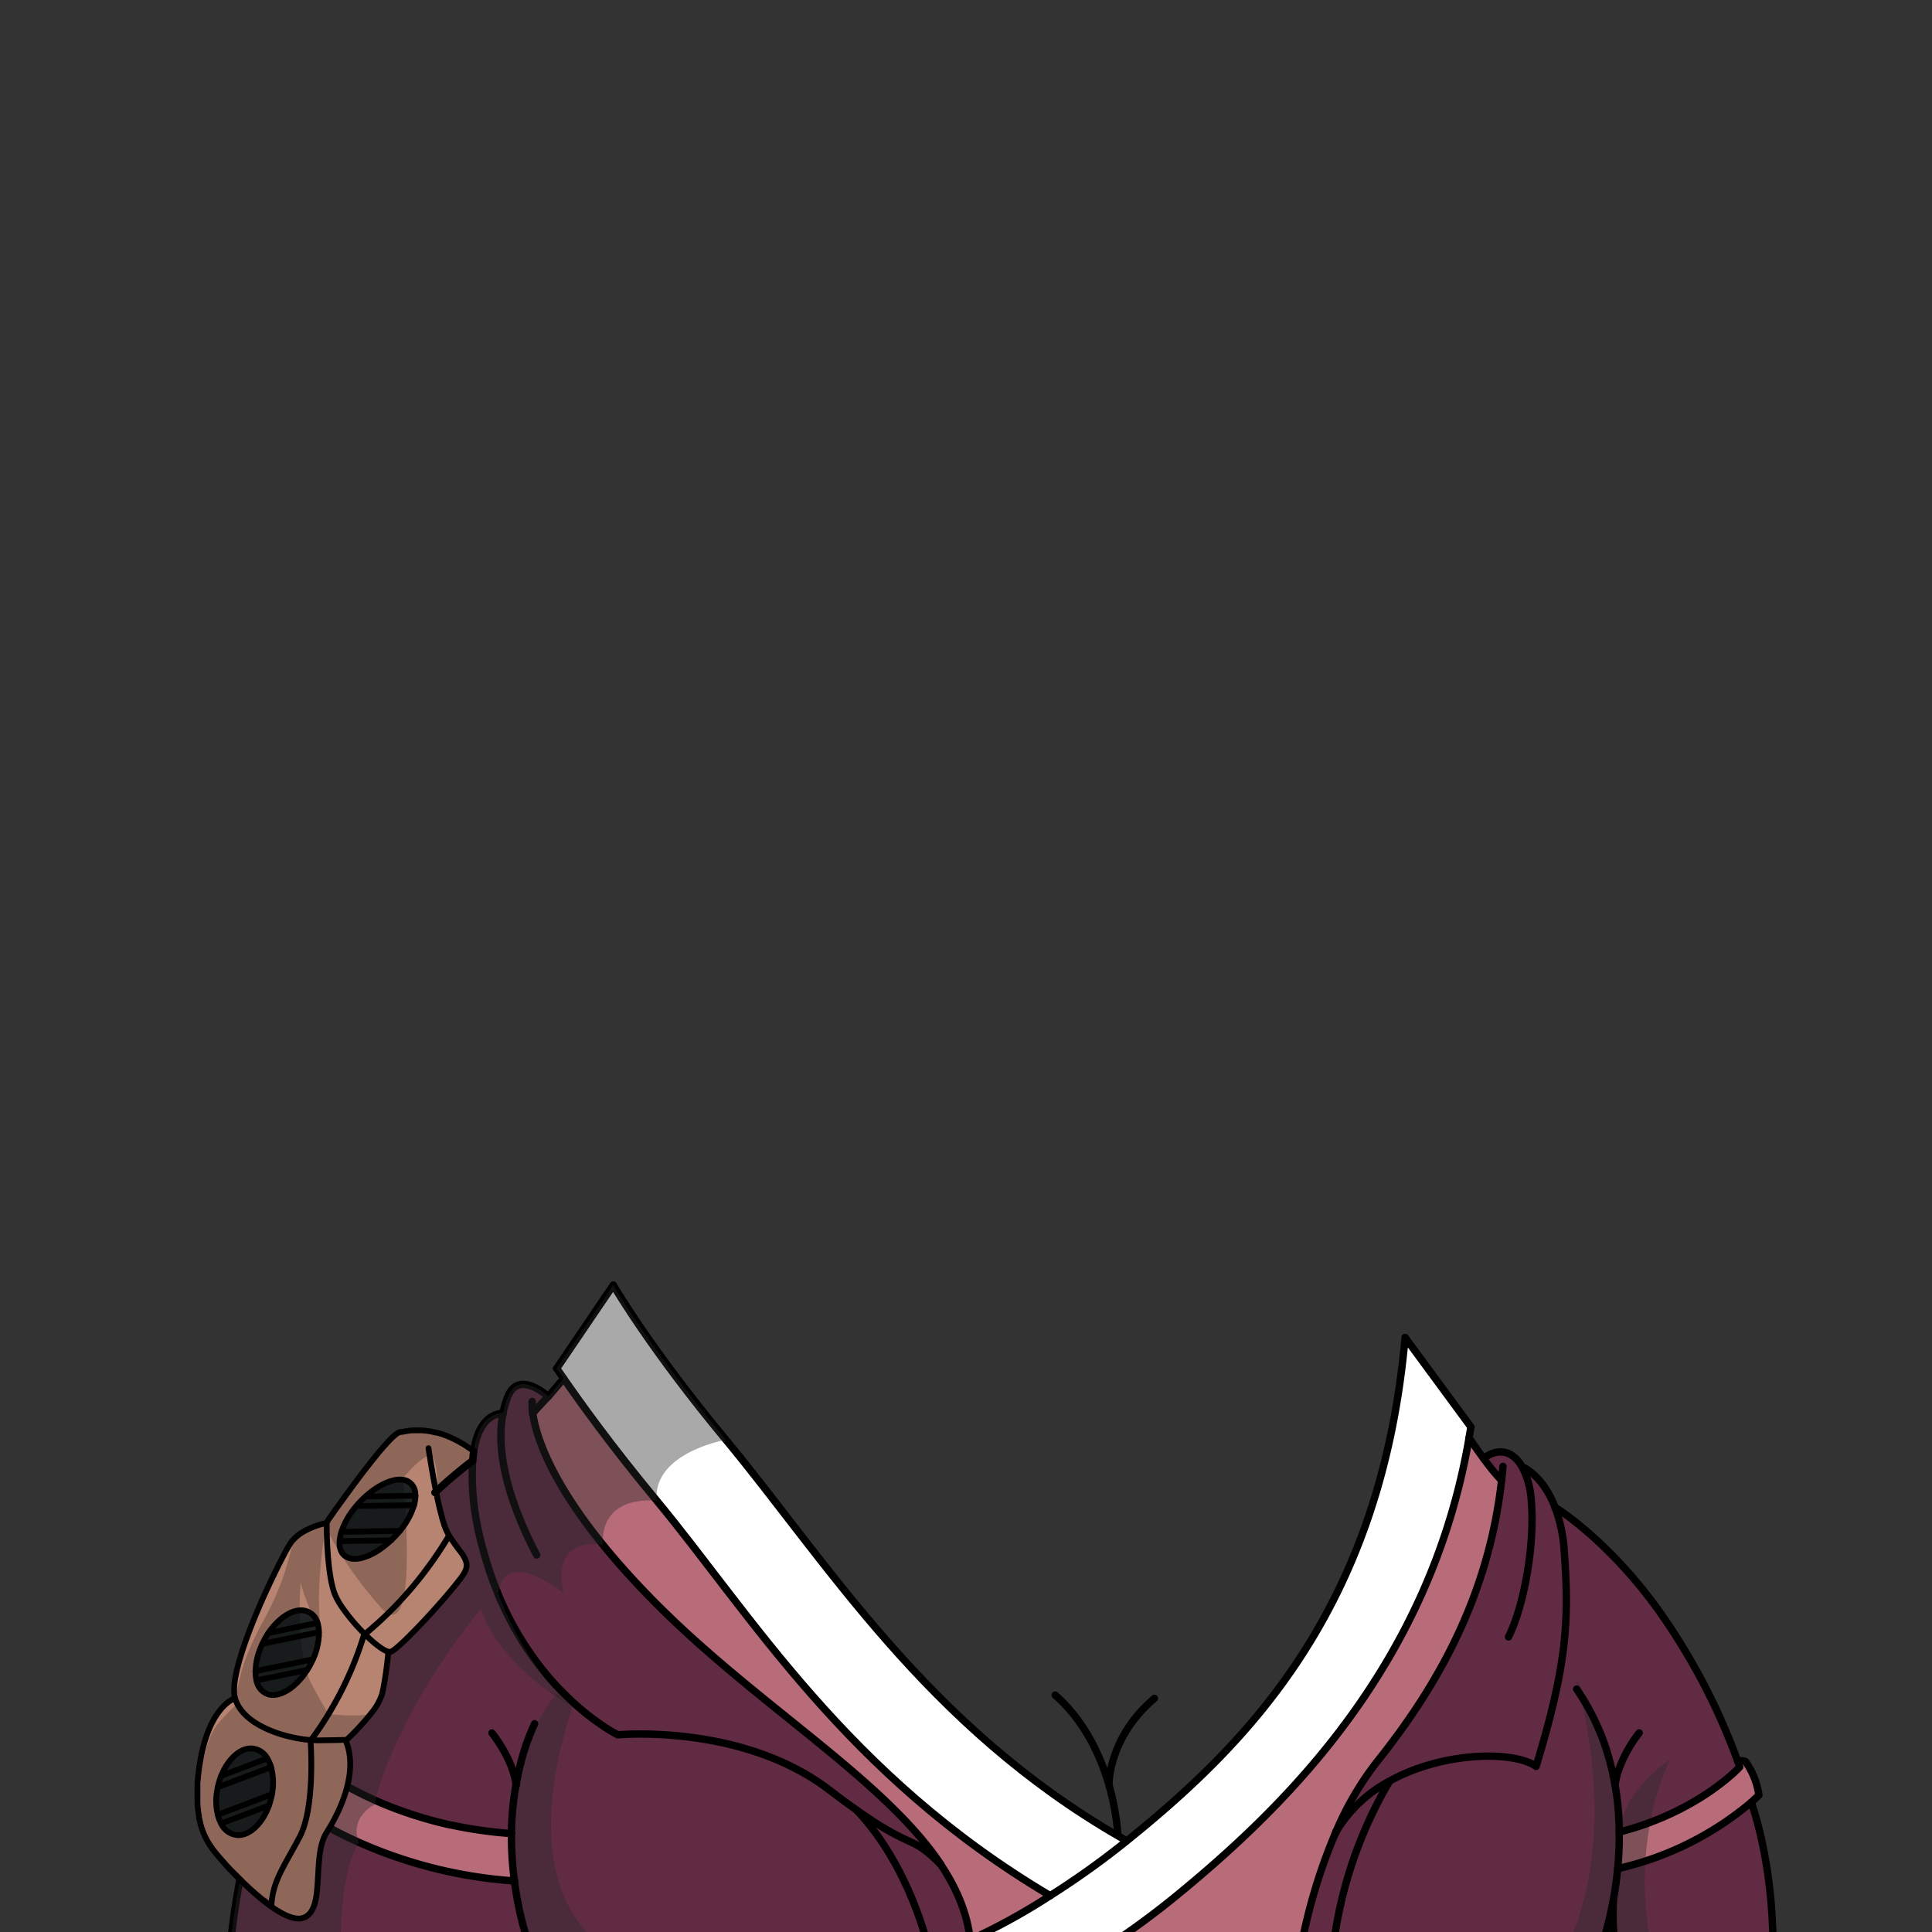 <svg xmlns="http://www.w3.org/2000/svg" viewBox="0 0 432 432">
  <rect x="0" y="0" width="432" height="432" fill="#333333" stroke="none"/>
  <defs>
    <style>.GUNDAN_ARMADILLO_OUTFIT_GUNDAN_ARMADILLO_OUTFIT-22_cls-1{isolation:isolate;}.GUNDAN_ARMADILLO_OUTFIT_GUNDAN_ARMADILLO_OUTFIT-22_cls-10,.GUNDAN_ARMADILLO_OUTFIT_GUNDAN_ARMADILLO_OUTFIT-22_cls-2,.GUNDAN_ARMADILLO_OUTFIT_GUNDAN_ARMADILLO_OUTFIT-22_cls-7{fill:none;stroke:#000;stroke-linecap:round;stroke-linejoin:round;}.GUNDAN_ARMADILLO_OUTFIT_GUNDAN_ARMADILLO_OUTFIT-22_cls-2{stroke-width:1.64px;}.GUNDAN_ARMADILLO_OUTFIT_GUNDAN_ARMADILLO_OUTFIT-22_cls-3{fill:#b86c7a;}.GUNDAN_ARMADILLO_OUTFIT_GUNDAN_ARMADILLO_OUTFIT-22_cls-4{fill:#622b44;}.GUNDAN_ARMADILLO_OUTFIT_GUNDAN_ARMADILLO_OUTFIT-22_cls-5{fill:#fff;}.GUNDAN_ARMADILLO_OUTFIT_GUNDAN_ARMADILLO_OUTFIT-22_cls-6{fill:#292929;opacity:0.4;}.GUNDAN_ARMADILLO_OUTFIT_GUNDAN_ARMADILLO_OUTFIT-22_cls-11,.GUNDAN_ARMADILLO_OUTFIT_GUNDAN_ARMADILLO_OUTFIT-22_cls-6{mix-blend-mode:multiply;}.GUNDAN_ARMADILLO_OUTFIT_GUNDAN_ARMADILLO_OUTFIT-22_cls-7{stroke-width:1.65px;}.GUNDAN_ARMADILLO_OUTFIT_GUNDAN_ARMADILLO_OUTFIT-22_cls-8{fill:#1e2223;}.GUNDAN_ARMADILLO_OUTFIT_GUNDAN_ARMADILLO_OUTFIT-22_cls-9{fill:#b68471;}.GUNDAN_ARMADILLO_OUTFIT_GUNDAN_ARMADILLO_OUTFIT-22_cls-10{stroke-width:1.29px;}.GUNDAN_ARMADILLO_OUTFIT_GUNDAN_ARMADILLO_OUTFIT-22_cls-11{opacity:0.22;}</style>
  </defs>
  <g class="GUNDAN_ARMADILLO_OUTFIT_GUNDAN_ARMADILLO_OUTFIT-22_cls-1">
    <g id="outfit">
      <path class="GUNDAN_ARMADILLO_OUTFIT_GUNDAN_ARMADILLO_OUTFIT-22_cls-2" d="M248,398.58s0-10.22,10.13-18.82" />
      <path class="GUNDAN_ARMADILLO_OUTFIT_GUNDAN_ARMADILLO_OUTFIT-22_cls-2" d="M243.66,441.59a54.19,54.19,0,0,0,6.51-26.43c0-15.32-5.7-28.72-14.23-36.13" />
      <path class="GUNDAN_ARMADILLO_OUTFIT_GUNDAN_ARMADILLO_OUTFIT-22_cls-3" d="M390.34,393.94a17.11,17.11,0,0,1,3,7.5l-1.72,1.6a70.32,70.32,0,0,1-29.86,14.79,73.65,73.65,0,0,0,.34-8.17C379.92,405.09,389,395.1,389,395.1s-.14-.45-.43-1.26l0,0A3.06,3.06,0,0,1,390.34,393.94Z" />
      <path class="GUNDAN_ARMADILLO_OUTFIT_GUNDAN_ARMADILLO_OUTFIT-22_cls-4" d="M389,395.1s-6.68,7.4-19.92,12.37a64.32,64.32,0,0,1-7,2.19,73.65,73.65,0,0,1-.34,8.17,82.28,82.28,0,0,1-2.1,12.21c-.62,2.44-1.18,4.16-1.44,5v.47H298.11a95.94,95.94,0,0,1,11.91-36c6.85-3.81,12.35-8.32,27.15-6.12.1-.19,5,1.19,5.12,1a7.32,7.32,0,0,1,1.18.68,192.47,192.47,0,0,0,5.1-19.89c1.95-10.29,1.95-18,1.2-28.22a34,34,0,0,0-2.11-9.95s11.61,7,23.15,23.05a142.26,142.26,0,0,1,17.71,33.84C388.81,394.65,389,395.1,389,395.1Z" />
      <path class="GUNDAN_ARMADILLO_OUTFIT_GUNDAN_ARMADILLO_OUTFIT-22_cls-3" d="M115.07,420.59h-.15A102.82,102.82,0,0,1,80.25,412a85.46,85.46,0,0,1-21-13.23c-1-.88-1.75-1.59-2.25-2.09,0,0,.68-5.76,3.86-9.78a4,4,0,0,1,2.33-.15h0c-.36,1.06-.54,1.64-.54,1.64l.62.65a.85.85,0,0,1,.19.19l1,.95c.2.19.42.38.66.59h0c.23.21.47.43.75.65a71.68,71.68,0,0,0,11.42,7.87c.56.31,1.14.63,1.74.94,1.52.8,3.14,1.6,4.87,2.37.68.31,1.37.6,2.09.9s1.68.68,2.54,1l1.6.58c1.3.46,2.66.91,4.06,1.33.42.13.83.26,1.27.37.84.25,1.72.48,2.61.7l1.35.33,1.33.31.14,0c1.35.29,2.74.56,4.16.8.68.12,1.36.22,2.06.32.34.05.68.11,1,.15l1.39.18,1,.11c1.23.14,2.48.25,3.75.34h.14A78.11,78.11,0,0,0,115.07,420.59Z" />
      <path class="GUNDAN_ARMADILLO_OUTFIT_GUNDAN_ARMADILLO_OUTFIT-22_cls-5" d="M314.13,299.06c-5.4,60.79-35.32,90.86-62.18,112.53a185,185,0,0,1-17.11,12.29A139.19,139.19,0,0,1,213,435.47h34.2l1.2-.78a185,185,0,0,0,15.24-11.31c8.28-6.81,29.16-15,36-24.9,13.08-18.85,23.17-43.84,28.82-77,.13-.8.27-1.58.39-2.38ZM230.92,432H231s.08.05.1.09Z" />
      <path class="GUNDAN_ARMADILLO_OUTFIT_GUNDAN_ARMADILLO_OUTFIT-22_cls-4" d="M217.09,435.46h-9.54s-3.94-18.07-16.11-30.82h0c13.14,9.3,12.11,5.39,18.87,12.22h0C214.25,422.74,216.72,428.86,217.09,435.46Z" />
      <path class="GUNDAN_ARMADILLO_OUTFIT_GUNDAN_ARMADILLO_OUTFIT-22_cls-3" d="M234.84,423.88A139.19,139.19,0,0,1,213,435.47h4.07c-.37-6.6-2.84-12.72-6.77-18.6h0c-12.8-19.11-41.14-35.64-63.72-58.37-4.68-4.72-8.56-9.07-11.79-13.05h0c-12.23-15.07-15.07-24.95-15.69-29.38l3.51-3.79,3.43-4c3.51,5.06,10.53,14.92,20.8,27.3C167.86,360.9,189.23,396.85,234.84,423.88Z" />
      <path class="GUNDAN_ARMADILLO_OUTFIT_GUNDAN_ARMADILLO_OUTFIT-22_cls-4" d="M217.09,435.46H118.47s0-.17-.17-.47-.13-.38-.21-.64-.25-.8-.41-1.33c-.29-1-.63-2.16-1-3.6-.09-.43-.2-.87-.3-1.34-.08-.29-.14-.6-.2-.93-.13-.6-.27-1.25-.39-1.9-.07-.33-.12-.67-.19-1h0c0-.19-.07-.38-.1-.58v0c-.16-1-.31-2-.45-3a78.11,78.11,0,0,1-.66-10.55h-.14c-1.27-.09-2.52-.2-3.75-.34l-1-.11-1.39-.18c-.35,0-.69-.1-1-.15-.7-.1-1.38-.2-2.06-.32-1.42-.24-2.82-.52-4.16-.8l-.14,0-1.33-.31-1.35-.33c-.89-.22-1.77-.45-2.61-.7-.43-.11-.85-.24-1.27-.37-1.4-.42-2.76-.87-4.06-1.33l-1.6-.58c-.86-.33-1.71-.67-2.54-1s-1.41-.59-2.09-.9c-1.73-.77-3.35-1.57-4.87-2.37l-1.74-.94a71.68,71.68,0,0,1-11.42-7.87c-.27-.22-.52-.44-.75-.65h0c-.24-.21-.46-.4-.66-.59l-1-.95-.19-.19-.62-.65s.18-.58.54-1.64c2.59-7.51,14.74-39,42.49-60.12a57,57,0,0,0,.78,13.06c.1.57.22,1.15.33,1.72s.24,1.12.36,1.67c.3,1.31.62,2.6,1,3.85.08.33.18.65.27,1,.14.52.3,1,.46,1.53l.47,1.49c.63,1.87,1.3,3.65,2,5.35l0,.08h0c0,.07.05.14.09.22a.46.46,0,0,0,.07.14c.15.4.32.79.5,1.18s.4.88.6,1.3c.39.86.8,1.69,1.21,2.49.2.4.42.81.63,1.2s.42.78.63,1.16.43.76.66,1.14.42.74.66,1.1c.43.72.87,1.43,1.33,2.1.22.34.44.68.68,1q1.7,2.49,3.44,4.59c.23.29.45.56.69.83.92,1.09,1.83,2.1,2.73,3l.21.22a.79.79,0,0,1,.13.13c.92.94,1.83,1.82,2.71,2.62l.36.32c.42.38.82.73,1.21,1.06a55.27,55.27,0,0,0,6.05,4.46c.3.18.56.35.8.48.51.3.89.51,1.13.63l.17.09.11.06s27.71-2.63,47.28,12.32c2.29,1.75,4.27,3.21,6,4.42h0c12.17,12.75,16.11,30.82,16.11,30.82Z" />
      <path class="GUNDAN_ARMADILLO_OUTFIT_GUNDAN_ARMADILLO_OUTFIT-22_cls-6" d="M135.66,435.47H119.82l-.26-.47a44,44,0,0,1-3.94-10.76A56.74,56.74,0,0,1,114.27,410c.33-12.75,4.53-25.19,11-32.21a20.38,20.38,0,0,1,4.7-3.88c-.66,2.33-.92,4.69-1.65,6.85C115.82,417.83,129.31,432.1,135.66,435.47Z" />
      <path class="GUNDAN_ARMADILLO_OUTFIT_GUNDAN_ARMADILLO_OUTFIT-22_cls-3" d="M335.76,331h0c-3.09,27.56-15.88,47.93-28,63.1a69.74,69.74,0,0,0-9,15.4.32.32,0,0,1,0,.06c-.07.18-.16.36-.22.54,0,0,0,0,0,0a123.9,123.9,0,0,0-7.59,25.32H247.22l1.2-.78a185,185,0,0,0,15.24-11.31c24.1-19.83,56.22-51.37,64.83-101.89,0,0,1.42,2.17,3.24,4.61A47.93,47.93,0,0,0,335.76,331Z" />
      <path class="GUNDAN_ARMADILLO_OUTFIT_GUNDAN_ARMADILLO_OUTFIT-22_cls-4" d="M396.45,435.47H358.18V435c.26-.8.82-2.52,1.44-5a82.28,82.28,0,0,0,2.1-12.21c2.19-.52,4.27-1.11,6.23-1.75a68.58,68.58,0,0,0,23.63-13S396.45,416,396.45,435.47Z" />
      <path class="GUNDAN_ARMADILLO_OUTFIT_GUNDAN_ARMADILLO_OUTFIT-22_cls-6" d="M369.31,435.47H350.24s12.75-22.37,2-60.25a74,74,0,0,1,10.61,31.11s1.28-6.17,10.6-12.93A56.21,56.21,0,0,0,369,407.47a69.08,69.08,0,0,0-1.08,8.61A70.81,70.81,0,0,0,369.31,435.47Z" />
      <path class="GUNDAN_ARMADILLO_OUTFIT_GUNDAN_ARMADILLO_OUTFIT-22_cls-4" d="M349.77,346.9c1.17,15.74.52,25.65-6.3,48.11a7.32,7.32,0,0,0-1.18-.68c-5.78-2.72-20.15-2.34-31.53,3.93a31,31,0,0,0-11.14,10l-.06.08c-.45.6-.7,1-.8,1.15a69.74,69.74,0,0,1,9-15.4c12.13-15.17,24.92-35.54,28-63.1h0a47.93,47.93,0,0,1-4-4.9c3.37-2.53,6.62-1.66,8.65,1.95h0s4.47,1.7,7.27,8.91A34,34,0,0,1,349.77,346.9Z" />
      <path class="GUNDAN_ARMADILLO_OUTFIT_GUNDAN_ARMADILLO_OUTFIT-22_cls-4" d="M310,399.46a95.94,95.94,0,0,0-11.91,36H290.9a123.9,123.9,0,0,1,7.59-25.32s0,0,0,0a20.17,20.17,0,0,1,1-1.75l.06-.08A32.65,32.65,0,0,1,310,399.46Z" />
      <path class="GUNDAN_ARMADILLO_OUTFIT_GUNDAN_ARMADILLO_OUTFIT-22_cls-4" d="M210.31,416.85c-6.76-6.83-5.73-2.92-18.87-12.22-1.74-1.21-3.72-2.67-6-4.42-19.57-14.95-47.28-12.32-47.28-12.32l-.11-.06-.17-.09c-.24-.12-.62-.33-1.13-.63l-.8-.48a55.27,55.27,0,0,1-6.05-4.46c-.4-.34-.8-.69-1.21-1.06l-.36-.32c-.88-.8-1.79-1.68-2.71-2.62l-.13-.13-.21-.22c-.9-.94-1.81-1.95-2.73-3-.24-.28-.47-.55-.69-.83q-1.74-2.1-3.44-4.59c-.24-.33-.46-.67-.68-1-.46-.67-.9-1.38-1.33-2.1-.23-.36-.45-.73-.66-1.1s-.43-.76-.66-1.14l-.63-1.16c-.21-.39-.43-.8-.63-1.2-.41-.8-.82-1.63-1.21-2.49-.2-.43-.4-.85-.6-1.3s-.34-.78-.5-1.18a.46.46,0,0,1-.07-.14c0-.08-.06-.15-.09-.22h0l0-.08c-.7-1.69-1.37-3.48-2-5.35l-.47-1.49c-.16-.51-.31-1-.46-1.53-.09-.32-.19-.65-.27-1-.35-1.25-.67-2.54-1-3.85l-.36-1.67c-.11-.57-.23-1.15-.33-1.72a57,57,0,0,1-.78-13.06c.42-5.34,2.1-10.33,6.87-10.64a21.34,21.34,0,0,1,1.08-3.69c2.44-6.06,9,0,9,0l-3.51,3.79c.62,4.43,3.46,14.31,15.69,29.38h0c3.23,4,7.11,8.33,11.79,13.05C169.17,381.21,197.51,397.74,210.31,416.85Z" />
      <path class="GUNDAN_ARMADILLO_OUTFIT_GUNDAN_ARMADILLO_OUTFIT-22_cls-4" d="M118.47,435.47h-67a172,172,0,0,1,7.77-36.75,85.46,85.46,0,0,0,21,13.23,102.82,102.82,0,0,0,34.67,8.63h.15c.14,1.06.29,2.06.45,3v0c0,.2.06.39.1.58h0c.07.35.12.69.19,1,.12.65.25,1.29.39,1.9.06.33.12.64.2.93.1.47.21.91.3,1.34.35,1.44.69,2.64,1,3.6.15.53.29,1,.41,1.33s.16.47.21.64S118.47,435.47,118.47,435.47Z" />
      <path class="GUNDAN_ARMADILLO_OUTFIT_GUNDAN_ARMADILLO_OUTFIT-22_cls-5" d="M252,411.58h0a185,185,0,0,1-17.11,12.29c-45.61-27-67-63-88-88.34-10.27-12.38-17.29-22.24-20.8-27.3L124.47,306l12.67-18.67,0,.06c.68,1.06,8.44,14.37,25.17,34.55,22.57,27.22,44.79,63.94,88.31,88.93Z" />
      <path class="GUNDAN_ARMADILLO_OUTFIT_GUNDAN_ARMADILLO_OUTFIT-22_cls-7" d="M391.58,403s4.87,12.95,4.87,32.43H247.22" />
      <path class="GUNDAN_ARMADILLO_OUTFIT_GUNDAN_ARMADILLO_OUTFIT-22_cls-7" d="M115.36,399.17a64.89,64.89,0,0,0-1,10.87,78.11,78.11,0,0,0,.66,10.55c.14,1.06.29,2.06.45,3v0A75.65,75.65,0,0,0,118.3,435c.12.3.17.47.17.47" />
      <path class="GUNDAN_ARMADILLO_OUTFIT_GUNDAN_ARMADILLO_OUTFIT-22_cls-7" d="M119.54,385.43a53.18,53.18,0,0,0-2.13,5.41,57.22,57.22,0,0,0-2,8.31" />
      <path class="GUNDAN_ARMADILLO_OUTFIT_GUNDAN_ARMADILLO_OUTFIT-22_cls-7" d="M110,387.5s4.72,5.75,5.41,11.65v0" />
      <path class="GUNDAN_ARMADILLO_OUTFIT_GUNDAN_ARMADILLO_OUTFIT-22_cls-7" d="M358.18,435c.26-.8.82-2.52,1.44-5a82.28,82.28,0,0,0,2.1-12.21,73.65,73.65,0,0,0,.34-8.17,61.54,61.54,0,0,0-3.25-19.56h0A51.84,51.84,0,0,0,352.75,378a3.37,3.37,0,0,0-.21-.31" />
      <path class="GUNDAN_ARMADILLO_OUTFIT_GUNDAN_ARMADILLO_OUTFIT-22_cls-7" d="M361.13,399.17a17.86,17.86,0,0,1,.56-2.69,29.61,29.61,0,0,1,4.84-9" />
      <path class="GUNDAN_ARMADILLO_OUTFIT_GUNDAN_ARMADILLO_OUTFIT-22_cls-7" d="M360.78,424.63s-.46,7.65.59,10.36" />
      <path class="GUNDAN_ARMADILLO_OUTFIT_GUNDAN_ARMADILLO_OUTFIT-22_cls-7" d="M124.47,306l12.67-18.67,0,.06c.68,1.06,8.44,14.37,25.17,34.55,22.57,27.22,44.79,63.94,88.31,88.93l1.29.74" />
      <path class="GUNDAN_ARMADILLO_OUTFIT_GUNDAN_ARMADILLO_OUTFIT-22_cls-7" d="M234.84,423.88c-45.61-27-67-63-88-88.34-10.27-12.38-17.29-22.24-20.8-27.3-.65-.92-1.16-1.68-1.57-2.27" />
      <path class="GUNDAN_ARMADILLO_OUTFIT_GUNDAN_ARMADILLO_OUTFIT-22_cls-7" d="M328.88,319.11c-.12.8-.26,1.58-.39,2.38-8.61,50.52-40.73,82.06-64.83,101.89a185,185,0,0,1-15.24,11.31l-1.2.78H213a139.19,139.19,0,0,0,21.82-11.59A185,185,0,0,0,252,411.59c26.86-21.67,56.78-51.74,62.18-112.53l14.75,20.05" />
      <path class="GUNDAN_ARMADILLO_OUTFIT_GUNDAN_ARMADILLO_OUTFIT-22_cls-7" d="M59.23,398.72a172,172,0,0,0-7.77,36.75" />
      <path class="GUNDAN_ARMADILLO_OUTFIT_GUNDAN_ARMADILLO_OUTFIT-22_cls-7" d="M207.54,435.46h0s-3.94-18.07-16.11-30.82" />
      <path class="GUNDAN_ARMADILLO_OUTFIT_GUNDAN_ARMADILLO_OUTFIT-22_cls-7" d="M210.32,416.86c3.93,5.88,6.4,12,6.77,18.6h-9.54" />
      <path class="GUNDAN_ARMADILLO_OUTFIT_GUNDAN_ARMADILLO_OUTFIT-22_cls-7" d="M119,313.37a11.53,11.53,0,0,0,.14,2.68c.78,5.6,5.11,19.9,27.49,42.43,22.58,22.73,50.92,39.26,63.72,58.37" />
      <path class="GUNDAN_ARMADILLO_OUTFIT_GUNDAN_ARMADILLO_OUTFIT-22_cls-7" d="M112.55,316c-4.77.31-6.45,5.3-6.87,10.64a57,57,0,0,0,.78,13.06c.1.57.22,1.15.33,1.72s.24,1.12.36,1.67c.3,1.31.62,2.6,1,3.85.08.33.18.65.27,1,.14.52.3,1,.46,1.53l.47,1.49c.62,1.87,1.29,3.66,2,5.35l0,.08h0c0,.07.05.14.09.22a.46.46,0,0,0,.07.14c.15.4.32.79.5,1.18s.4.88.6,1.3c.39.86.8,1.69,1.21,2.49.2.4.42.81.63,1.2s.42.78.63,1.16.43.76.66,1.14.42.74.66,1.1c.43.72.87,1.43,1.33,2.1.22.34.44.68.68,1q1.7,2.49,3.44,4.59c.23.29.45.56.69.83.92,1.09,1.83,2.1,2.73,3l.21.22a.79.79,0,0,1,.13.13c.92.94,1.83,1.82,2.71,2.62l.36.32c.41.37.81.72,1.21,1.06a55.27,55.27,0,0,0,6.05,4.46l.8.48c.51.3.89.51,1.13.63l.17.09.11.06s27.71-2.63,47.28,12.32c2.29,1.75,4.27,3.21,6,4.42,13.14,9.3,12.11,5.39,18.87,12.22h0" />
      <path class="GUNDAN_ARMADILLO_OUTFIT_GUNDAN_ARMADILLO_OUTFIT-22_cls-7" d="M119.05,316.11l0-.06,3.51-3.79s-6.54-6.06-9,0a21.34,21.34,0,0,0-1.08,3.69c-1.6,8.07.8,18.89,7.52,31.75" />
      <line class="GUNDAN_ARMADILLO_OUTFIT_GUNDAN_ARMADILLO_OUTFIT-22_cls-7" x1="126.04" y1="308.24" x2="122.61" y2="312.26" />
      <path class="GUNDAN_ARMADILLO_OUTFIT_GUNDAN_ARMADILLO_OUTFIT-22_cls-7" d="M105.68,326.59c-27.75,21.1-39.9,52.61-42.49,60.12-.36,1.06-.54,1.64-.54,1.64l.62.65a.85.85,0,0,1,.19.19l1,.95c.2.19.42.38.66.59h0c.23.21.47.43.75.65a71.68,71.68,0,0,0,11.42,7.87c.56.31,1.14.63,1.74.94,1.52.8,3.14,1.6,4.87,2.37.68.31,1.37.6,2.09.9s1.68.68,2.54,1l1.6.58c1.3.46,2.66.91,4.06,1.33.42.13.83.26,1.27.37.84.25,1.72.48,2.61.7l1.35.33,1.33.31.14,0c1.35.29,2.74.56,4.16.8.68.12,1.36.22,2.06.32.34.05.68.11,1,.15l1.39.18,1,.11c1.23.14,2.48.25,3.75.34h.15" />
      <path class="GUNDAN_ARMADILLO_OUTFIT_GUNDAN_ARMADILLO_OUTFIT-22_cls-7" d="M57,396.63c.5.5,1.25,1.21,2.25,2.09a85.46,85.46,0,0,0,21,13.23,102.82,102.82,0,0,0,34.67,8.63h.15" />
      <path class="GUNDAN_ARMADILLO_OUTFIT_GUNDAN_ARMADILLO_OUTFIT-22_cls-7" d="M63.17,386.7a4,4,0,0,0-2.33.15c-3.18,4-3.86,9.78-3.86,9.78" />
      <path class="GUNDAN_ARMADILLO_OUTFIT_GUNDAN_ARMADILLO_OUTFIT-22_cls-7" d="M362.06,409.66C379.92,405.09,389,395.1,389,395.1s-.14-.45-.43-1.26A142.26,142.26,0,0,0,370.81,360C359.27,344,347.66,337,347.66,337" />
      <path class="GUNDAN_ARMADILLO_OUTFIT_GUNDAN_ARMADILLO_OUTFIT-22_cls-7" d="M361.72,417.83A70.32,70.32,0,0,0,391.58,403l1.72-1.6a17.11,17.11,0,0,0-3-7.5,3.06,3.06,0,0,0-1.78-.12" />
      <path class="GUNDAN_ARMADILLO_OUTFIT_GUNDAN_ARMADILLO_OUTFIT-22_cls-7" d="M335.76,331c.12-1,.23-2.05.31-3.1" />
      <path class="GUNDAN_ARMADILLO_OUTFIT_GUNDAN_ARMADILLO_OUTFIT-22_cls-7" d="M298.76,409.51a69.74,69.74,0,0,1,9-15.4c12.13-15.17,24.92-35.54,28-63.1" />
      <path class="GUNDAN_ARMADILLO_OUTFIT_GUNDAN_ARMADILLO_OUTFIT-22_cls-7" d="M298.52,410.11c.06-.18.15-.36.22-.54" />
      <path class="GUNDAN_ARMADILLO_OUTFIT_GUNDAN_ARMADILLO_OUTFIT-22_cls-7" d="M290.9,435.47a123.9,123.9,0,0,1,7.59-25.32" />
      <path class="GUNDAN_ARMADILLO_OUTFIT_GUNDAN_ARMADILLO_OUTFIT-22_cls-7" d="M298.74,409.57a.32.32,0,0,0,0-.06" />
      <path class="GUNDAN_ARMADILLO_OUTFIT_GUNDAN_ARMADILLO_OUTFIT-22_cls-7" d="M328.49,321.49s1.42,2.17,3.24,4.61a47.93,47.93,0,0,0,4,4.9h0" />
      <path class="GUNDAN_ARMADILLO_OUTFIT_GUNDAN_ARMADILLO_OUTFIT-22_cls-7" d="M331.73,326.1c3.37-2.53,6.62-1.66,8.65,1.95a18.28,18.28,0,0,1,2,7.31c.88,9.22-1.39,23.25-5.07,30.65" />
      <path class="GUNDAN_ARMADILLO_OUTFIT_GUNDAN_ARMADILLO_OUTFIT-22_cls-7" d="M340.39,328s4.47,1.7,7.27,8.91a34,34,0,0,1,2.11,9.95c1.17,15.74.52,25.65-6.3,48.11a7.32,7.32,0,0,0-1.18-.68c-5.78-2.72-20.15-2.34-31.53,3.93a31,31,0,0,0-11.14,10l-.06.08a20.17,20.17,0,0,0-1,1.75s0,0,0,0" />
      <path class="GUNDAN_ARMADILLO_OUTFIT_GUNDAN_ARMADILLO_OUTFIT-22_cls-7" d="M310.76,398.26s-.28.41-.74,1.2a95.94,95.94,0,0,0-11.91,36" />
      <path class="GUNDAN_ARMADILLO_OUTFIT_GUNDAN_ARMADILLO_OUTFIT-22_cls-6" d="M146.84,335.54c-13.59-.81-12,9.89-12,9.89h0c-.41-.08-11.72-2.19-8.8,10.85.36.36-5.64-4.76-10.12-4.76-2.16,0-4,1.2-4.52,4.79h0c0,.07.05.14.09.22a73.55,73.55,0,0,0,13.12,22.08c1.24,1.4,2.07,2.18,2.26,2.38-.22-.12-1.26-.74-2.77-1.76-4.57-3.14-13.4-10.17-16.56-19.46C90.29,381,85,398.27,83.93,402.57c-.17.68-.25,1-.25,1s-5.6,2.69-3.43,8.35c-4.49,7.4-4.08,23.51-4.08,23.51H51.46a172,172,0,0,1,7.77-36.75c-1-.88-1.75-1.59-2.25-2.09,0,0,.68-5.76,3.86-9.78a4,4,0,0,1,2.33-.15h0c2.59-7.51,14.74-39,42.49-60.12.42-5.34,2.1-10.33,6.87-10.64a21.34,21.34,0,0,1,1.08-3.69c2.44-6.06,9,0,9,0l3.43-4L124.47,306l12.67-18.67,0,.06c.68,1.06,8.44,14.37,25.17,34.55C160,322.39,146,325.57,146.84,335.54Z" />
      <path class="GUNDAN_ARMADILLO_OUTFIT_GUNDAN_ARMADILLO_OUTFIT-22_cls-8" d="M81.81,334.62a19.82,19.82,0,0,0-2.06,2.13c-.2.22-.37.44-.55.66a17,17,0,0,0-2.8,5.1A9.62,9.62,0,0,0,76,344.6c-.13,1.75.46,3.1,1.79,3.69,2.36,1,6.33-.63,9.71-3.86a19.76,19.76,0,0,0,2-2.12,2.83,2.83,0,0,0,.23-.28,16.18,16.18,0,0,0,2.91-5.47,7.9,7.9,0,0,0,.32-2.11h0a3.26,3.26,0,0,0-1.81-3.27C88.83,330.17,85.09,331.67,81.81,334.62Z" />
      <path class="GUNDAN_ARMADILLO_OUTFIT_GUNDAN_ARMADILLO_OUTFIT-22_cls-8" d="M59.76,393.19A4.31,4.31,0,0,0,56.27,391c-2.66-.1-5.35,2.46-6.82,6.14a15.45,15.45,0,0,0-.77,2.55c-.06.25-.09.51-.14.77a13.13,13.13,0,0,0,.15,5.38,7.91,7.91,0,0,0,.75,1.95,4.39,4.39,0,0,0,3.69,2.6c2.77.11,5.6-2.69,7-6.63a16.19,16.19,0,0,0,.67-2.51c0-.1,0-.21.06-.32a13.23,13.23,0,0,0-.26-5.75A7.64,7.64,0,0,0,59.76,393.19Z" />
      <path class="GUNDAN_ARMADILLO_OUTFIT_GUNDAN_ARMADILLO_OUTFIT-22_cls-8" d="M71,362.88a3.74,3.74,0,0,0-2.79-2.78c-2.54-.51-5.79,1.61-8.13,5a16.37,16.37,0,0,0-1.39,2.42c-.12.24-.24.49-.34.74a14.23,14.23,0,0,0-1.2,5.37,7.19,7.19,0,0,0,.22,2.07,3.86,3.86,0,0,0,2.9,3.17c2.65.55,6.08-1.8,8.43-5.51A16.78,16.78,0,0,0,69.94,371c0-.1.09-.21.14-.32a13.75,13.75,0,0,0,1.2-5.76,6.71,6.71,0,0,0-.31-2.07Z" />
      <path class="GUNDAN_ARMADILLO_OUTFIT_GUNDAN_ARMADILLO_OUTFIT-22_cls-9" d="M77,347.77h0s0,0,0,0ZM66.62,376c.15-.15.28-.3.42-.46a4.59,4.59,0,0,1-.37.39A.18.18,0,0,1,66.62,376ZM65,377.46a1.39,1.39,0,0,1,.19-.15l-.13.08A.14.14,0,0,1,65,377.46Zm39.78-53.75c-.25-.17-.49-.34-.75-.49l-.3-.19-.25-.15-.22-.13-.75-.44-1.1-.57-.17-.07c-.1-.06-.21-.1-.31-.15a2.22,2.22,0,0,0-.32-.14l-.31-.14-.3-.13c-.21-.08-.44-.18-.66-.25l0,0,0,0-.13,0-.19-.08-.26-.09-.09,0-.3-.09-.43-.13-.17-.05a.45.45,0,0,0-.16,0,.8.8,0,0,0-.21,0L96.18,320a18.22,18.22,0,0,0-2.09-.25H92.5l-.24,0a15.47,15.47,0,0,0-1.76.23h0l-.28.06s0,0-.07,0h0l-.3.07H89.7l-.06,0-.09,0-.31.1-.15.06-.21.12-.14.1h0l-.09.06,0,0a.63.63,0,0,0-.13.11,9.08,9.08,0,0,0-1.06.94l-.27.26c-.32.34-.68.72-1.05,1.15l-.08.09c-.09.11-.2.22-.31.34a.84.84,0,0,0-.15.18l-.48.55-.82,1a1.77,1.77,0,0,0-.17.2l-.33.41a1.25,1.25,0,0,0-.15.19c-.18.21-.35.43-.53.66-1.75,2.18-3.58,4.62-5.2,6.85-.21.29-.42.57-.64.85l-.07.11-.23.33c-.08.09-.14.19-.2.27q-.67.91-1.23,1.71h0v0l-.11.14,0,0v0l0,0h0l-.08.1-1.79,2.54a2.1,2.1,0,0,1-.15.22l0,0-.08.13a.54.54,0,0,0-.07.13l-.06.06,0,.05a2.09,2.09,0,0,1-.15.21v0a2.11,2.11,0,0,0-.29.06h-.18l-.07,0-.19,0-.21.06c-.3.08-.66.19-1.07.33l-.53.2a3,3,0,0,0-.32.11,1,1,0,0,1-.14.08l-.26.1a.27.27,0,0,0-.11.05l-.13.05-.23.1-.43.22-.17.08-.05,0-.72.41-.21.14a9.12,9.12,0,0,0-.82.56l0,0,0,0-.13.08,0,0,0,0,0,0,0,0a.16.16,0,0,0-.09.07c-.15.12-.28.24-.43.38s-.28.28-.42.43l0,0c-.09.09-.18.2-.27.31l-.25.32-.24.34a1.74,1.74,0,0,1-.11.18l-.12.21c-.1.15-.19.32-.3.51-.2.36-.44.81-.71,1.29l-.2.38c-.34.66-.72,1.4-1.13,2.22l-.5,1c-.18.35-.35.7-.53,1.07-.35.73-.72,1.51-1.09,2.31l-.56,1.21c-.37.81-.75,1.66-1.13,2.53-3.55,8.1-7,17.58-5.91,21.48,0,0-3.33,1.08-5.78,7.23-.3.74-.58,1.54-.85,2.43-.08.3-.17.6-.26.91-.16.64-.32,1.3-.47,2,0,.17-.06.36-.1.54a5.17,5.17,0,0,0-.11.54c0,.32-.11.64-.16,1s-.09.61-.14.92-.08.59-.11.89-.08.58-.12.87,0,.56-.08.83,0,.28,0,.41l0,.42c0,.26,0,.53,0,.78s0,.4,0,.6c0,1.07,0,2.06,0,3a21.22,21.22,0,0,0,.34,2.94v.11l0,0s0,0,0,.05a2.7,2.7,0,0,0,.08.39c0,.06,0,.13,0,.2l0,.16c0,.14.06.29.1.44s0,.05,0,.07l0,.12s0,.05,0,.07a2.35,2.35,0,0,0,.13.43c.07.28.17.56.26.83s.13.41.2.6.07.15.11.22a2.6,2.6,0,0,0,.1.25.45.45,0,0,0,.06.14c.07.15.13.31.2.46l.09.18c.14.28.29.56.43.82a2.6,2.6,0,0,0,.21.36.83.83,0,0,0,.07.13,1.36,1.36,0,0,0,.12.17c.06.12.15.24.22.36l.08.1c.11.18.24.36.36.53s.08.12.12.17.12.16.17.25l.08.08c.1.13.2.26.28.38l.25.3c.08.09.16.21.27.33a2.41,2.41,0,0,1,.21.24l.45.53.52.57c.26.31.56.62.85.95l.64.68.33.36.7.71c.94,1,2,2,3.07,3,.75.72,1.54,1.42,2.33,2.08.27.24.53.46.8.67l.07.05h0l0,0a.27.27,0,0,0,.08.07h0a.33.33,0,0,1,.11.09l.2.15s0,0,0,0l0,0,.05,0,.06,0,.08.08.14.1c.4.32.8.62,1.2.89v0a5.68,5.68,0,0,1,0-.59,1.15,1.15,0,0,1,0-.19,1.94,1.94,0,0,1,0-.24.86.86,0,0,1,0-.16.2.2,0,0,0,0-.07v-.05a0,0,0,0,1,0,0l.06-.41.09-.55c0-.11.05-.24.07-.35v0c0-.12,0-.25.07-.38s0-.18.07-.27a2.86,2.86,0,0,1,.07-.28,2.86,2.86,0,0,1,.07-.28c.07-.26.15-.5.24-.76a.38.38,0,0,1,0-.1c.09-.29.19-.56.3-.85,0,0,0-.08,0-.13a.36.36,0,0,0,0-.09l0,0a1,1,0,0,1,.1-.24.13.13,0,0,1,0-.07,1.72,1.72,0,0,1,.11-.29c.17-.39.35-.8.56-1.21a3,3,0,0,0,.18-.36l.1-.2c.06-.14.14-.28.21-.42l.27-.51.36-.66c.13-.28.29-.55.45-.84,0-.09.12-.2.17-.3l.17-.3c.08-.17.18-.34.28-.51a1.19,1.19,0,0,0,.12-.22,2.45,2.45,0,0,0,.19-.35c.08-.12.14-.25.21-.37q.42-.74.84-1.53l.1-.17c.19-.34.38-.7.57-1.06q.12-.22.24-.48a1.3,1.3,0,0,1,.08-.17c0-.09.08-.17.11-.26l.08-.18a.3.3,0,0,0,0-.1c0-.11.09-.22.14-.35a1.22,1.22,0,0,0,.09-.27c.06-.15.12-.31.17-.48s.13-.38.18-.57.14-.48.2-.71l0-.1c.05-.17.09-.35.13-.52a2.21,2.21,0,0,0,0-.25c0-.09,0-.17.07-.27.15-.65.26-1.32.37-2,0-.24.07-.48.1-.74s.07-.44.1-.67.06-.51.08-.77h0c0-.29.06-.6.09-.9a1.34,1.34,0,0,0,0-.2.45.45,0,0,0,0-.12c0-.33,0-.67.08-1s0-.7.06-1a.61.61,0,0,0,0-.14c0-.3,0-.61,0-.92s0-.74,0-1.11,0-.61,0-.9c0-1.14,0-2.2,0-3.1,0-.16,0-.32,0-.47,0-1.67-.13-2.73-.13-2.73h0l0,0h0l0,0a.11.11,0,0,0,0-.05l.33-.42.12-.16a.44.44,0,0,0,.08-.11.64.64,0,0,1,.1-.13c.07-.09.13-.19.21-.29.57-.8,1.38-2,2.32-3.49l.36-.57h0c.12-.19.25-.39.37-.6a.18.18,0,0,0,0-.07h0l0,0c.12-.2.24-.42.37-.63s.31-.53.47-.8.32-.55.48-.85c.33-.57.66-1.17,1-1.8.24-.45.47-.92.72-1.41.09-.18.18-.36.26-.54.26-.48.49-1,.73-1.5,0-.12.11-.23.15-.35a2.53,2.53,0,0,0,.12-.23l.89-2c0-.07,0-.13.07-.19l.48-1.16c.12-.29.24-.6.35-.91s.18-.44.26-.68a7.63,7.63,0,0,0,.26-.72,2.7,2.7,0,0,0,.14-.4c.11-.28.21-.58.31-.88s.21-.61.31-.92c0-.11.07-.23.11-.35.14-.42.27-.84.39-1.28.54-.43,1.07-.87,1.58-1.31l.47-.41a2.61,2.61,0,0,0,.25-.23c.33-.27.65-.56,1-.84.51-.46,1-.91,1.49-1.38l.63-.61h0s.06-.06.08-.08l0,0c.43-.42.86-.85,1.27-1.28l.14-.14c.17-.17.34-.35.49-.52l.32-.34c.16-.16.31-.31.45-.47l.43-.47.32-.35.06-.06.86-1c.15-.15.28-.31.41-.46s.37-.45.56-.66h0l.16-.18.81-1,.25-.32.37-.47c.27-.32.52-.64.76-1l.42-.55a2.62,2.62,0,0,1,.17-.21q.19-.29.42-.57c.2-.27.38-.51.56-.77l.48-.66h0l.32-.45.58-.84.81-1.21c.27-.4.52-.78.74-1.15l.35-.53.75-1.23,0,0,.11-.21q-.3-.48-.57-1c0-.1-.09-.19-.14-.3s-.09-.2-.13-.32a3.65,3.65,0,0,1-.14-.35l-.09-.27a.54.54,0,0,0,0-.11c-.07-.22-.16-.45-.23-.71a.75.75,0,0,1-.05-.16c-.09-.26-.17-.55-.26-.84l0-.11c-.06-.19-.12-.39-.17-.59s-.08-.33-.13-.5c-.24-.93-.47-1.94-.7-3l.35-.35h0s0-.81,0-1.94q3.66-3.39,7.76-6.52c.06-.7.13-1.39.22-2.07l0,0C105.5,324.21,105.14,324,104.78,323.71ZM66.47,360.13a1.93,1.93,0,0,1,.46-.08H67a4.94,4.94,0,0,1,.77,0,1.91,1.91,0,0,1,.36.07,3,3,0,0,1,1.17.48l0,.05h0a.31.31,0,0,1,.13.08.13.13,0,0,1,.08.07s0,0,0,0a.43.43,0,0,1,.1.09h0a1,1,0,0,1,.22.19l.15.17a1.43,1.43,0,0,1,.28.38,1.73,1.73,0,0,1,.21.34,1.26,1.26,0,0,1,.13.26,1.39,1.39,0,0,1,.12.28,2.61,2.61,0,0,1,.14.37h0c0,.15.09.3.13.46a1.43,1.43,0,0,1,0,.22,2,2,0,0,1,0,.26c0,.17,0,.35,0,.52v0h0c0,.19,0,.37,0,.56v0a9,9,0,0,1,0,1.15c0,.29,0,.57-.09.87a3.41,3.41,0,0,1-.1.54c0,.24-.1.49-.17.75s-.12.48-.19.72-.18.56-.28.85-.19.51-.3.78h0l0,.08c0,.11-.1.22-.14.31-.18.43-.39.84-.6,1.23-.1.18-.19.35-.3.52a.05.05,0,0,1,0,0s0,0,0,0v0l-.06.11c-.11.15-.19.3-.29.43a.66.66,0,0,1-.12.17h0a4.53,4.53,0,0,1-.26.4l-.21.31a2.26,2.26,0,0,1-.23.31c-.12.17-.25.33-.38.49a5.72,5.72,0,0,1-.4.46,4.59,4.59,0,0,1-.37.39.18.18,0,0,1,0,.07c-.26.27-.53.53-.81.77h0a7.31,7.31,0,0,1-.61.52l-.13.08a.14.14,0,0,1-.06.07,10.14,10.14,0,0,1-1,.65l-.38.21-.39.18-.33.13a1.6,1.6,0,0,1-.33.11.17.17,0,0,1-.1,0,5,5,0,0,1-.52.14l-.09,0-.15,0h-.05l-.23,0L61,379h-.13l-.19,0-.42-.06h0a3.24,3.24,0,0,1-.53-.16,2.35,2.35,0,0,1-.48-.23,2.21,2.21,0,0,1-.45-.3,3.32,3.32,0,0,1-.38-.37,4.73,4.73,0,0,1-1.06-2.11c0-.18-.08-.36-.11-.55a5,5,0,0,1-.08-.7,1.62,1.62,0,0,1,0-.23,5.76,5.76,0,0,1,0-.59,11.54,11.54,0,0,1,.27-2.4c0-.17.07-.34.11-.51a4.84,4.84,0,0,1,.14-.51c.07-.28.16-.55.25-.83s.27-.74.43-1.12a1,1,0,0,1,.08-.18.77.77,0,0,1,.08-.19c.06-.13.12-.24.19-.37s.2-.43.3-.64A16.51,16.51,0,0,1,60,365.15a5.65,5.65,0,0,1,.45-.61,10.4,10.4,0,0,1,.71-.9l0,0c.12-.14.24-.28.36-.4.37-.39.74-.75,1.12-1.08a9.3,9.3,0,0,1,.88-.7c.33-.22.65-.42,1-.59a3.78,3.78,0,0,1,.49-.25,2.39,2.39,0,0,1,.48-.19,2.9,2.9,0,0,1,.47-.16A2,2,0,0,1,66.47,360.13Zm-5.6,40.76c0,.1,0,.21,0,.31a17.4,17.4,0,0,1-.68,2.51,12.52,12.52,0,0,1-.66,1.54,3.14,3.14,0,0,1-.18.37,6.67,6.67,0,0,1-.37.64c-.15.26-.31.5-.47.73a10.31,10.31,0,0,1-1.4,1.64,8.77,8.77,0,0,1-.68.56,5.73,5.73,0,0,1-1,.62A2.21,2.21,0,0,1,55,410l-.1,0a1.25,1.25,0,0,1-.27.1h0a1.58,1.58,0,0,1-.31.09,2.59,2.59,0,0,1-.6.1,2.77,2.77,0,0,1-.42,0h-.17a3.19,3.19,0,0,1-.54-.06.23.23,0,0,1-.14,0,1.72,1.72,0,0,1-.39-.1l-.07,0a4.25,4.25,0,0,1-.49-.21,2.6,2.6,0,0,1-.45-.28,3.17,3.17,0,0,1-.49-.4l-.42-.42a6.71,6.71,0,0,1-.7-1.06,7.7,7.7,0,0,1-.43-.92c-.13-.34-.23-.68-.33-1s-.1-.46-.14-.69h0a5.57,5.57,0,0,1-.11-.73,14,14,0,0,1,.11-3.95c.05-.26.08-.52.14-.77.1-.45.2-.89.33-1.32s.28-.83.44-1.23a3.43,3.43,0,0,1,.19-.44,1.22,1.22,0,0,1,.07-.17c0-.1.1-.22.15-.33l0,0c.07-.16.16-.32.24-.47s.15-.28.24-.42a2.58,2.58,0,0,1,.25-.42c.11-.18.22-.35.34-.51s.23-.33.36-.48a6.57,6.57,0,0,1,.48-.57,4.93,4.93,0,0,1,.5-.52,4.58,4.58,0,0,1,.61-.51,1.78,1.78,0,0,1,.36-.27,3.91,3.91,0,0,1,.45-.3,3.58,3.58,0,0,1,.48-.24,2.37,2.37,0,0,1,.41-.17.7.7,0,0,1,.19-.06,3.81,3.81,0,0,1,1.48-.22,4.52,4.52,0,0,1,.53.06,2.11,2.11,0,0,1,.38.09s0,0,.07,0a.37.37,0,0,1,.16.05l.09,0a1.78,1.78,0,0,1,.29.12,1.82,1.82,0,0,1,.36.2l.08.05h0l.22.15a3.76,3.76,0,0,1,.6.54,6.77,6.77,0,0,1,.69.91l.19.33.15.26c0,.11.1.2.14.31a7.15,7.15,0,0,1,.38,1,.07.07,0,0,1,0,.06,9.52,9.52,0,0,1,.27,1.25,6,6,0,0,1,.09.61l0,.33a2.69,2.69,0,0,1,0,.4c0,.07,0,.14,0,.22s0,.28,0,.43A15.18,15.18,0,0,1,60.87,400.89Zm29.22-59.42-.41.55h0c-.08.09-.14.18-.24.28h0a20.56,20.56,0,0,1-1.94,2.11l-.33.31-.34.3c-.14.13-.28.24-.42.35l0,0h0A17.17,17.17,0,0,1,84.22,347c-.18.11-.37.22-.55.31a5.45,5.45,0,0,1-.58.31,3.41,3.41,0,0,1-.48.22c-.18.09-.36.16-.53.23l-.18.06a.64.64,0,0,1-.18.06,7.58,7.58,0,0,1-.77.24l-.45.09a4.53,4.53,0,0,1-2.72-.19,2.59,2.59,0,0,1-.46-.26,1.22,1.22,0,0,1-.25-.2.07.07,0,0,1-.06-.05h0a1.41,1.41,0,0,1-.3-.34l-.09-.09a1.4,1.4,0,0,1-.09-.17,1,1,0,0,1-.17-.32.88.88,0,0,1-.12-.26,3.81,3.81,0,0,1-.13-.45,2.33,2.33,0,0,1-.07-.41s0,0,0,0a1.87,1.87,0,0,1,0-.34,6.31,6.31,0,0,1,0-.75,7.82,7.82,0,0,1,.12-1,9.57,9.57,0,0,1,.28-1.08c.13-.4.29-.8.47-1.23s.38-.83.62-1.27a18.43,18.43,0,0,1,1.23-1.95l.48-.64c.19-.23.35-.45.54-.67h0c.1-.13.22-.26.33-.39l.34-.38a17.66,17.66,0,0,1,1.38-1.36h0l.37-.33.11-.08.28-.24.2-.16a18,18,0,0,1,2.52-1.67c.33-.18.66-.35,1-.49l.25-.1.23-.1a4.59,4.59,0,0,1,.48-.17,2.23,2.23,0,0,1,.39-.13l.35-.08a2.36,2.36,0,0,1,.43-.09l.14,0,.11,0a.62.62,0,0,1,.19,0l.12,0,.25,0h.68l.19,0h.05l.18,0a1.14,1.14,0,0,1,.25.06.52.52,0,0,1,.19.06l.1,0,.21.07a2.65,2.65,0,0,1,.44.25l.07,0a2.17,2.17,0,0,1,.3.23.81.81,0,0,1,.12.14h0a.67.67,0,0,1,.12.16s0,0,.06.05l0,0,.08.14a.87.87,0,0,1,.15.24,1.92,1.92,0,0,1,.17.39,3.1,3.1,0,0,1,.15.46,0,0,0,0,0,0,0,5.49,5.49,0,0,1,.11,1.11h0a4.87,4.87,0,0,1,0,.66,2.2,2.2,0,0,1,0,.36,3.89,3.89,0,0,1-.1.54c0,.18-.09.36-.14.55a.81.81,0,0,1-.07.22,2.19,2.19,0,0,1-.1.34,2.09,2.09,0,0,1-.13.35c-.14.39-.31.8-.5,1.2q-.12.27-.27.54l-.39.7a.13.13,0,0,0-.05.06l0,0a.91.91,0,0,1-.07.14.7.7,0,0,1-.1.16.2.2,0,0,1,0,.08h0l-.5.75Z" />
      <path class="GUNDAN_ARMADILLO_OUTFIT_GUNDAN_ARMADILLO_OUTFIT-22_cls-9" d="M103.78,351.46c-1.09,2.43-10.53,13-14.81,16.74a7.58,7.58,0,0,1-1.86,1.35,1,1,0,0,1-.42,0s-.2,2.2-.57,4.81c-.22,1.47-.49,3.09-.8,4.49a12.75,12.75,0,0,1-2.44,4.37,1,1,0,0,0-.12.16,56.26,56.26,0,0,1-5.39,5.81c2.15,4.95.61,11.09-1.77,16.12l-.26.52a38.46,38.46,0,0,1-2.17,3.86,6.66,6.66,0,0,0-.58,1.09c-1.33,3-1.23,7.29-1.53,11-.25,3.39-.84,6.23-3.11,7.06-1.78.66-4.45-.55-7.26-2.54v0a15,15,0,0,1,.24-2.29c0-.12,0-.25.07-.36s.09-.45.14-.67.09-.38.14-.56.15-.5.23-.75.19-.57.31-.85v0c.08-.22.17-.43.27-.65.2-.5.42-1,.67-1.51.1-.18.19-.37.28-.55,1-2.06,2.38-4.32,3.93-7.24a13.27,13.27,0,0,0,.89-2.09c.18-.51.34-1,.48-1.58a33.74,33.74,0,0,0,.8-4.32c.08-.59.14-1.19.19-1.79a78.89,78.89,0,0,0,.1-11.75l.54-.69.18-.25.21-.29c.45-.65,1.07-1.52,1.77-2.63.18-.27.37-.55.55-.86s.48-.76.73-1.17a.22.22,0,0,0,0-.08s0,0,0,0h0l.39-.66c.62-1,1.26-2.2,1.92-3.45.49-.91,1-1.87,1.45-2.88.32-.68.65-1.37,1-2.09.17-.36.33-.71.47-1.08a1.08,1.08,0,0,0,.08-.19c.29-.67.57-1.35.83-2.06.1-.23.18-.45.26-.68s.28-.74.4-1.11.21-.59.31-.88c.29-.84.56-1.69.81-2.56.54-.43,1.06-.86,1.58-1.31,1.33-1.14,2.6-2.31,3.79-3.48h0c.35-.33.69-.68,1-1s.68-.68,1-1l1.51-1.62h0l.59-.66c.22-.25.45-.5.66-.76s.43-.49.64-.75c.55-.65,1.09-1.3,1.59-1.94,1-1.29,2-2.54,2.81-3.72l.45-.63c1.25-1.79,2.27-3.38,3.06-4.7l.09-.14.12-.19C102.32,347.11,105,348.78,103.78,351.46Z" />
      <path class="GUNDAN_ARMADILLO_OUTFIT_GUNDAN_ARMADILLO_OUTFIT-22_cls-10" d="M105.92,324.51l0,0c-.37-.28-.73-.54-1.09-.78s-.5-.34-.75-.49l-.3-.19a4.48,4.48,0,0,0-.47-.28l-.75-.44-1.1-.57-.48-.22c-.21-.11-.41-.19-.63-.28l-.3-.13-.66-.25,0,0,0,0-.13-.05h0l-.16-.06-.26-.09-.39-.12-.43-.13-.33-.08a.8.8,0,0,0-.21,0c-.38-.11-.76-.19-1.13-.27a18.22,18.22,0,0,0-2.09-.25H92.62l-.36,0a15.47,15.47,0,0,0-1.76.23h0l-.28.06s0,0-.07,0h0l-.3.07H89.7l-.06,0-.09,0-.31.1-.15.06-.21.12a.94.94,0,0,0-.14.1h0l-.09.06,0,0a.63.63,0,0,0-.13.11,9.08,9.08,0,0,0-1.06.94l-.27.26c-.32.34-.68.72-1.05,1.15-.13.13-.26.28-.39.43a.84.84,0,0,0-.15.18l-.48.55c-.28.32-.55.65-.82,1a1.77,1.77,0,0,0-.17.2c-.11.13-.23.27-.33.41a1.25,1.25,0,0,0-.15.19c-.18.21-.36.43-.53.66-1.75,2.18-3.58,4.62-5.2,6.85-.22.28-.43.58-.64.85l-.07.11c-.15.2-.3.4-.43.6q-.67.91-1.23,1.71h0v0l-.11.14,0,0v0l0,0h0l-.08.1-1.79,2.54a1.43,1.43,0,0,0-.15.22l0,0-.08.13-.13.19,0,.05a2.09,2.09,0,0,1-.15.21v0c0,.07,0,.34,0,.79v.06c0,2.74.25,11.28,1.81,15.21a15.9,15.9,0,0,0,1.63,2.93,42.75,42.75,0,0,0,5.07,6c2.14,2.13,4.23,3.74,5.33,3.93a1,1,0,0,0,.42,0l.13,0a3.47,3.47,0,0,0,.37-.23c.15-.09.3-.2.48-.33l.56-.47.32-.28.4-.36c.58-.52,1.23-1.15,1.93-1.84.34-.36.7-.72,1.07-1.09h0q.84-.84,1.71-1.77l.87-.92,1.46-1.6h0c.39-.42.77-.84,1.14-1.27,2-2.22,3.79-4.38,5-5.94a8,8,0,0,0,.49-.66,8.6,8.6,0,0,0,.78-1.26,5,5,0,0,0,.24-.71,3,3,0,0,0-.1-1.56l-.12-.32a2.2,2.2,0,0,0-.15-.31,3.24,3.24,0,0,0-.17-.32c-.12-.21-.25-.43-.4-.65s-.17-.24-.27-.37a41.42,41.42,0,0,1-2.54-3.57q-.3-.48-.57-1c0-.1-.09-.19-.14-.3s-.09-.21-.13-.32a3.65,3.65,0,0,1-.14-.35c0-.11-.1-.24-.14-.38s-.16-.45-.23-.71a.75.75,0,0,1-.05-.16c-.09-.26-.17-.55-.26-.84l0-.11c-.1-.35-.2-.71-.3-1.09-.24-.93-.47-1.94-.7-3h0c-.11-.55-.23-1.12-.35-1.67-.65-3.21-1.18-6.41-1.47-8.23-.14-.94-.23-1.52-.23-1.52" />
      <path class="GUNDAN_ARMADILLO_OUTFIT_GUNDAN_ARMADILLO_OUTFIT-22_cls-10" d="M72.85,340.6l-.31.07h-.08l-.56.14c-.3.08-.66.19-1.07.33l-.53.2a2.08,2.08,0,0,0-.32.12l-.52.22-.12.05-.23.1-.43.22-.16.08-.06,0-.72.41-.22.14c-.28.17-.54.36-.81.56,0,0,0,0,0,0l0,0h0l-.18.15h0s0,0,0,0l-.09.08a5.08,5.08,0,0,0-.43.38c-.15.14-.28.28-.42.43l0,0-.27.3c-.08.11-.17.22-.24.33l-.24.34c-.15.23-.32.54-.54.9s-.45.81-.71,1.3c-.07.12-.13.25-.2.38l-1.14,2.21-.49,1c-.18.36-.35.71-.52,1.08-.36.73-.73,1.49-1.1,2.3l-.56,1.2c-.38.82-.76,1.67-1.14,2.54-3.54,8.09-6.95,17.58-5.9,21.48a4.91,4.91,0,0,0,.22.68c2.17,5.76,11.37,8.39,16.83,8.77.54,0,1,.06,1.49.06,5.26-.06,6.44-.13,6.44-.13a56.26,56.26,0,0,0,5.39-5.81,1,1,0,0,1,.12-.16,12.75,12.75,0,0,0,2.44-4.37c.31-1.4.58-3,.8-4.49.37-2.61.57-4.81.57-4.81" />
      <path class="GUNDAN_ARMADILLO_OUTFIT_GUNDAN_ARMADILLO_OUTFIT-22_cls-10" d="M52.39,379.8s-3.33,1.08-5.79,7.23q-.43,1.1-.84,2.43c-.09.3-.17.6-.26.92-.16.63-.32,1.29-.47,2-.06.35-.14.71-.2,1.08s-.11.64-.17.94-.09.62-.14.93l-.12.89c0,.29-.07.58-.11.87,0,.56-.11,1.11-.14,1.65,0,.27,0,.53,0,.79l0,.61c0,1.06,0,2.05,0,3a21.22,21.22,0,0,0,.34,2.94v.05l0,.16c0,.13,0,.26.08.39.07.33.15.67.23,1l0,.08a3.17,3.17,0,0,0,.12.41c.08.3.17.57.27.84s.26.74.41,1.08a.52.52,0,0,0,.06.13c.07.15.13.31.2.45l.09.18c.14.29.28.57.43.83l.21.37.07.12.11.17c.08.12.16.24.23.36a.28.28,0,0,0,.08.11c.11.18.24.35.36.53l.12.17.17.23a.39.39,0,0,1,.08.1l.29.37.51.63a2.41,2.41,0,0,1,.21.24l.45.53.51.57.86,1c.21.21.42.44.63.68l.34.35.69.71c.94,1,2,2,3.07,3,.76.71,1.55,1.42,2.34,2.09.27.23.53.45.8.66l.07.06h0a.1.1,0,0,0,0,0l.08.08h0l.11.08a1.56,1.56,0,0,0,.2.16l.43.34c.4.31.8.6,1.2.88,2.81,2,5.48,3.2,7.26,2.55,2.27-.84,2.86-3.68,3.11-7.07.3-3.67.2-8,1.53-11a6.66,6.66,0,0,1,.58-1.09,38.46,38.46,0,0,0,2.17-3.86c.1-.18.17-.35.26-.52,2.38-5,3.92-11.17,1.77-16.12" />
      <path class="GUNDAN_ARMADILLO_OUTFIT_GUNDAN_ARMADILLO_OUTFIT-22_cls-10" d="M60.69,426.25c.2-5.45,2.69-8.69,6.29-15.46s2.46-21.54,2.46-21.54a77.21,77.21,0,0,0,11.93-23.63,85.46,85.46,0,0,0,18.91-22" />
      <path class="GUNDAN_ARMADILLO_OUTFIT_GUNDAN_ARMADILLO_OUTFIT-22_cls-10" d="M92.9,334.45a7.9,7.9,0,0,1-.32,2.11A16.18,16.18,0,0,1,89.67,342a2.83,2.83,0,0,1-.23.28,19.76,19.76,0,0,1-2,2.12c-3.38,3.23-7.35,4.9-9.71,3.86-1.33-.59-1.92-1.94-1.79-3.69a9.62,9.62,0,0,1,.41-2.09,17,17,0,0,1,2.8-5.1c.18-.22.35-.44.55-.66a19.82,19.82,0,0,1,2.06-2.13c3.28-2.95,7-4.45,9.28-3.45a3.26,3.26,0,0,1,1.81,3.27" />
      <polyline class="GUNDAN_ARMADILLO_OUTFIT_GUNDAN_ARMADILLO_OUTFIT-22_cls-10" points="81.81 334.62 92.9 334.44 92.9 334.45" />
      <line class="GUNDAN_ARMADILLO_OUTFIT_GUNDAN_ARMADILLO_OUTFIT-22_cls-10" x1="92.58" y1="336.56" x2="79.75" y2="336.75" />
      <line class="GUNDAN_ARMADILLO_OUTFIT_GUNDAN_ARMADILLO_OUTFIT-22_cls-10" x1="89.44" y1="342.31" x2="76.4" y2="342.51" />
      <line class="GUNDAN_ARMADILLO_OUTFIT_GUNDAN_ARMADILLO_OUTFIT-22_cls-10" x1="87.49" y1="344.43" x2="75.99" y2="344.6" />
      <path class="GUNDAN_ARMADILLO_OUTFIT_GUNDAN_ARMADILLO_OUTFIT-22_cls-10" d="M71,362.89a6.71,6.71,0,0,1,.31,2.07,13.75,13.75,0,0,1-1.2,5.76c0,.11-.09.22-.14.32a16.78,16.78,0,0,1-1.28,2.37c-2.35,3.71-5.78,6.06-8.43,5.51a3.86,3.86,0,0,1-2.9-3.17,7.19,7.19,0,0,1-.22-2.07,14.23,14.23,0,0,1,1.2-5.37c.1-.25.22-.5.34-.74A16.37,16.37,0,0,1,60,365.15c2.34-3.44,5.59-5.56,8.13-5A3.74,3.74,0,0,1,71,362.88" />
      <polyline class="GUNDAN_ARMADILLO_OUTFIT_GUNDAN_ARMADILLO_OUTFIT-22_cls-10" points="60.04 365.15 70.96 362.88 70.97 362.89" />
      <polyline class="GUNDAN_ARMADILLO_OUTFIT_GUNDAN_ARMADILLO_OUTFIT-22_cls-10" points="71.29 364.96 71.28 364.96 58.65 367.57" />
      <polyline class="GUNDAN_ARMADILLO_OUTFIT_GUNDAN_ARMADILLO_OUTFIT-22_cls-10" points="69.94 371.04 57.11 373.68 57.1 373.68" />
      <line class="GUNDAN_ARMADILLO_OUTFIT_GUNDAN_ARMADILLO_OUTFIT-22_cls-10" x1="68.66" y1="373.41" x2="57.33" y2="375.75" />
      <path class="GUNDAN_ARMADILLO_OUTFIT_GUNDAN_ARMADILLO_OUTFIT-22_cls-10" d="M60.61,395.13a13.23,13.23,0,0,1,.26,5.75c0,.11,0,.22-.06.32a16.19,16.19,0,0,1-.67,2.51c-1.41,3.94-4.24,6.74-7,6.63a4.39,4.39,0,0,1-3.69-2.6,7.91,7.91,0,0,1-.75-1.95,13.13,13.13,0,0,1-.15-5.38c.05-.26.08-.52.14-.77a15.45,15.45,0,0,1,.77-2.55c1.47-3.68,4.16-6.24,6.82-6.14a4.31,4.31,0,0,1,3.49,2.24A7.64,7.64,0,0,1,60.61,395.13Z" />
      <line class="GUNDAN_ARMADILLO_OUTFIT_GUNDAN_ARMADILLO_OUTFIT-22_cls-10" x1="49.45" y1="397.09" x2="59.76" y2="393.19" />
      <line class="GUNDAN_ARMADILLO_OUTFIT_GUNDAN_ARMADILLO_OUTFIT-22_cls-10" x1="60.61" y1="395.13" x2="48.68" y2="399.64" />
      <line class="GUNDAN_ARMADILLO_OUTFIT_GUNDAN_ARMADILLO_OUTFIT-22_cls-10" x1="60.8" y1="401.2" x2="48.69" y2="405.79" />
      <line class="GUNDAN_ARMADILLO_OUTFIT_GUNDAN_ARMADILLO_OUTFIT-22_cls-10" x1="60.13" y1="403.71" x2="49.44" y2="407.74" />
      <g class="GUNDAN_ARMADILLO_OUTFIT_GUNDAN_ARMADILLO_OUTFIT-22_cls-11">
        <path d="M105.9,324.52c-.09.68-.16,1.37-.22,2.07q-4.09,3.12-7.76,6.52c-.07-2.89-.42-8-1.91-7.68a1,1,0,0,0-.23.07h0c-2.1.69-5.66,5-5.66,5l0,.4h0c.06.61.18,1.88.31,3.57,0,.64.1,1.34.16,2.1.07,1.14.14,2.37.2,3.68a.41.41,0,0,1,0,.11h0c.27,5.67.34,12.49-.54,16.73h0c-.62,3-1.71,4.68-3.54,3.69h0a7,7,0,0,1-1.66-1.45c-1.82-2.08-3.41-4.05-4.76-5.87-1.69-2.22-3-4.22-4.09-5.94a49,49,0,0,1-3.37-6.17v0c-.12.69-2.83,16.28-.69,24.91-.31-.68-.62-1.32-.9-1.95h0v0c-.21-.49-.43-1-.62-1.4-.33-.74-.63-1.43-.9-2.06h0a51,51,0,0,1-2.5-6.94S67,356.51,67,360h0c0,1.13,0,2.35.07,3.63,0,.69.08,1.39.14,2.11h0a45.39,45.39,0,0,0,.77,5.63c.14.69.31,1.36.49,2,0,0,0,.08,0,.13v0l.06.14A16.77,16.77,0,0,0,69.9,377c2.78,5.06,3.43,6.1,3.57,6.26h0s0,0,0,0h0c.28,0,6,.74,9.39,0a1.26,1.26,0,0,0-.13.17,55.56,55.56,0,0,1-5.39,5.8c2.15,4.95.63,11.09-1.75,16.12-.1.17-.18.35-.27.52a37.19,37.19,0,0,1-2.17,3.85,8.74,8.74,0,0,0-.58,1.09c-1.33,3-1.23,7.31-1.53,11-.25,3.39-.83,6.23-3.11,7.06-1.79.66-4.46-.56-7.26-2.54-.4-.27-.8-.57-1.2-.89l-.14-.1-.14-.12a.23.23,0,0,1-.1-.07s0,0,0,0l-.2-.15a.33.33,0,0,0-.11-.09h0a.27.27,0,0,1-.08-.07l0,0h0l-.07-.05c-.27-.21-.53-.43-.8-.67-.79-.66-1.58-1.36-2.33-2.08-1.1-1-2.13-2-3.07-3l-.7-.71-.33-.36-.64-.68c-.29-.33-.59-.64-.85-.95l-.52-.57-.45-.53a2.41,2.41,0,0,0-.21-.24c-.11-.12-.19-.24-.27-.33l-.25-.3c-.08-.12-.18-.25-.28-.38l-.08-.08c0-.09-.11-.16-.17-.25s-.07-.11-.12-.17-.25-.35-.36-.53l-.08-.1c-.07-.12-.16-.24-.22-.36a1.36,1.36,0,0,1-.12-.17.83.83,0,0,1-.07-.13,2.6,2.6,0,0,1-.21-.36,12.74,12.74,0,0,1-1.58-3.49,15.1,15.1,0,0,1-.36-2v-.11c-.78-6.79,1.21-17.58,4.36-21.05,3.52-3.85,3.77-3.85,3.77-3.85s0-.22,0-.66A40,40,0,0,1,56,368.3c.17-.39.34-.79.53-1.21s.32-.68.49-1c.57-1.23,1.23-2.55,2-3.91,6.06-11.13,5.65-16.81,7.31-18.54a.16.16,0,0,1,.09-.07l0,0,0,0,0,0,0,0,.13-.08,0,0,0,0a37.92,37.92,0,0,1,5.7-2.57h.14c.11-.17,1.15-1.52,2.66-3.44l.08-.1h0l0,0v0l0,0,.11-.14v0h0c4.26-5.45,11.77-15,13.1-16.19l0,0,.09-.06h0a5.33,5.33,0,0,1,.9-.4l.06,0h.08l.3-.07h0s0,0,.07,0l.28-.06h0a13.81,13.81,0,0,1,8.59.81h0l.13,0,0,0,0,0a34.74,34.74,0,0,1,6.53,3.63Z" />
      </g>
      <path class="GUNDAN_ARMADILLO_OUTFIT_GUNDAN_ARMADILLO_OUTFIT-22_cls-7" d="M105.92,324.51h0c-.09.68-.16,1.37-.22,2.07" />
      <path class="GUNDAN_ARMADILLO_OUTFIT_GUNDAN_ARMADILLO_OUTFIT-22_cls-7" d="M105.68,326.59q-4.09,3.12-7.76,6.52l-.68.62" />
    </g>
  </g>
</svg>